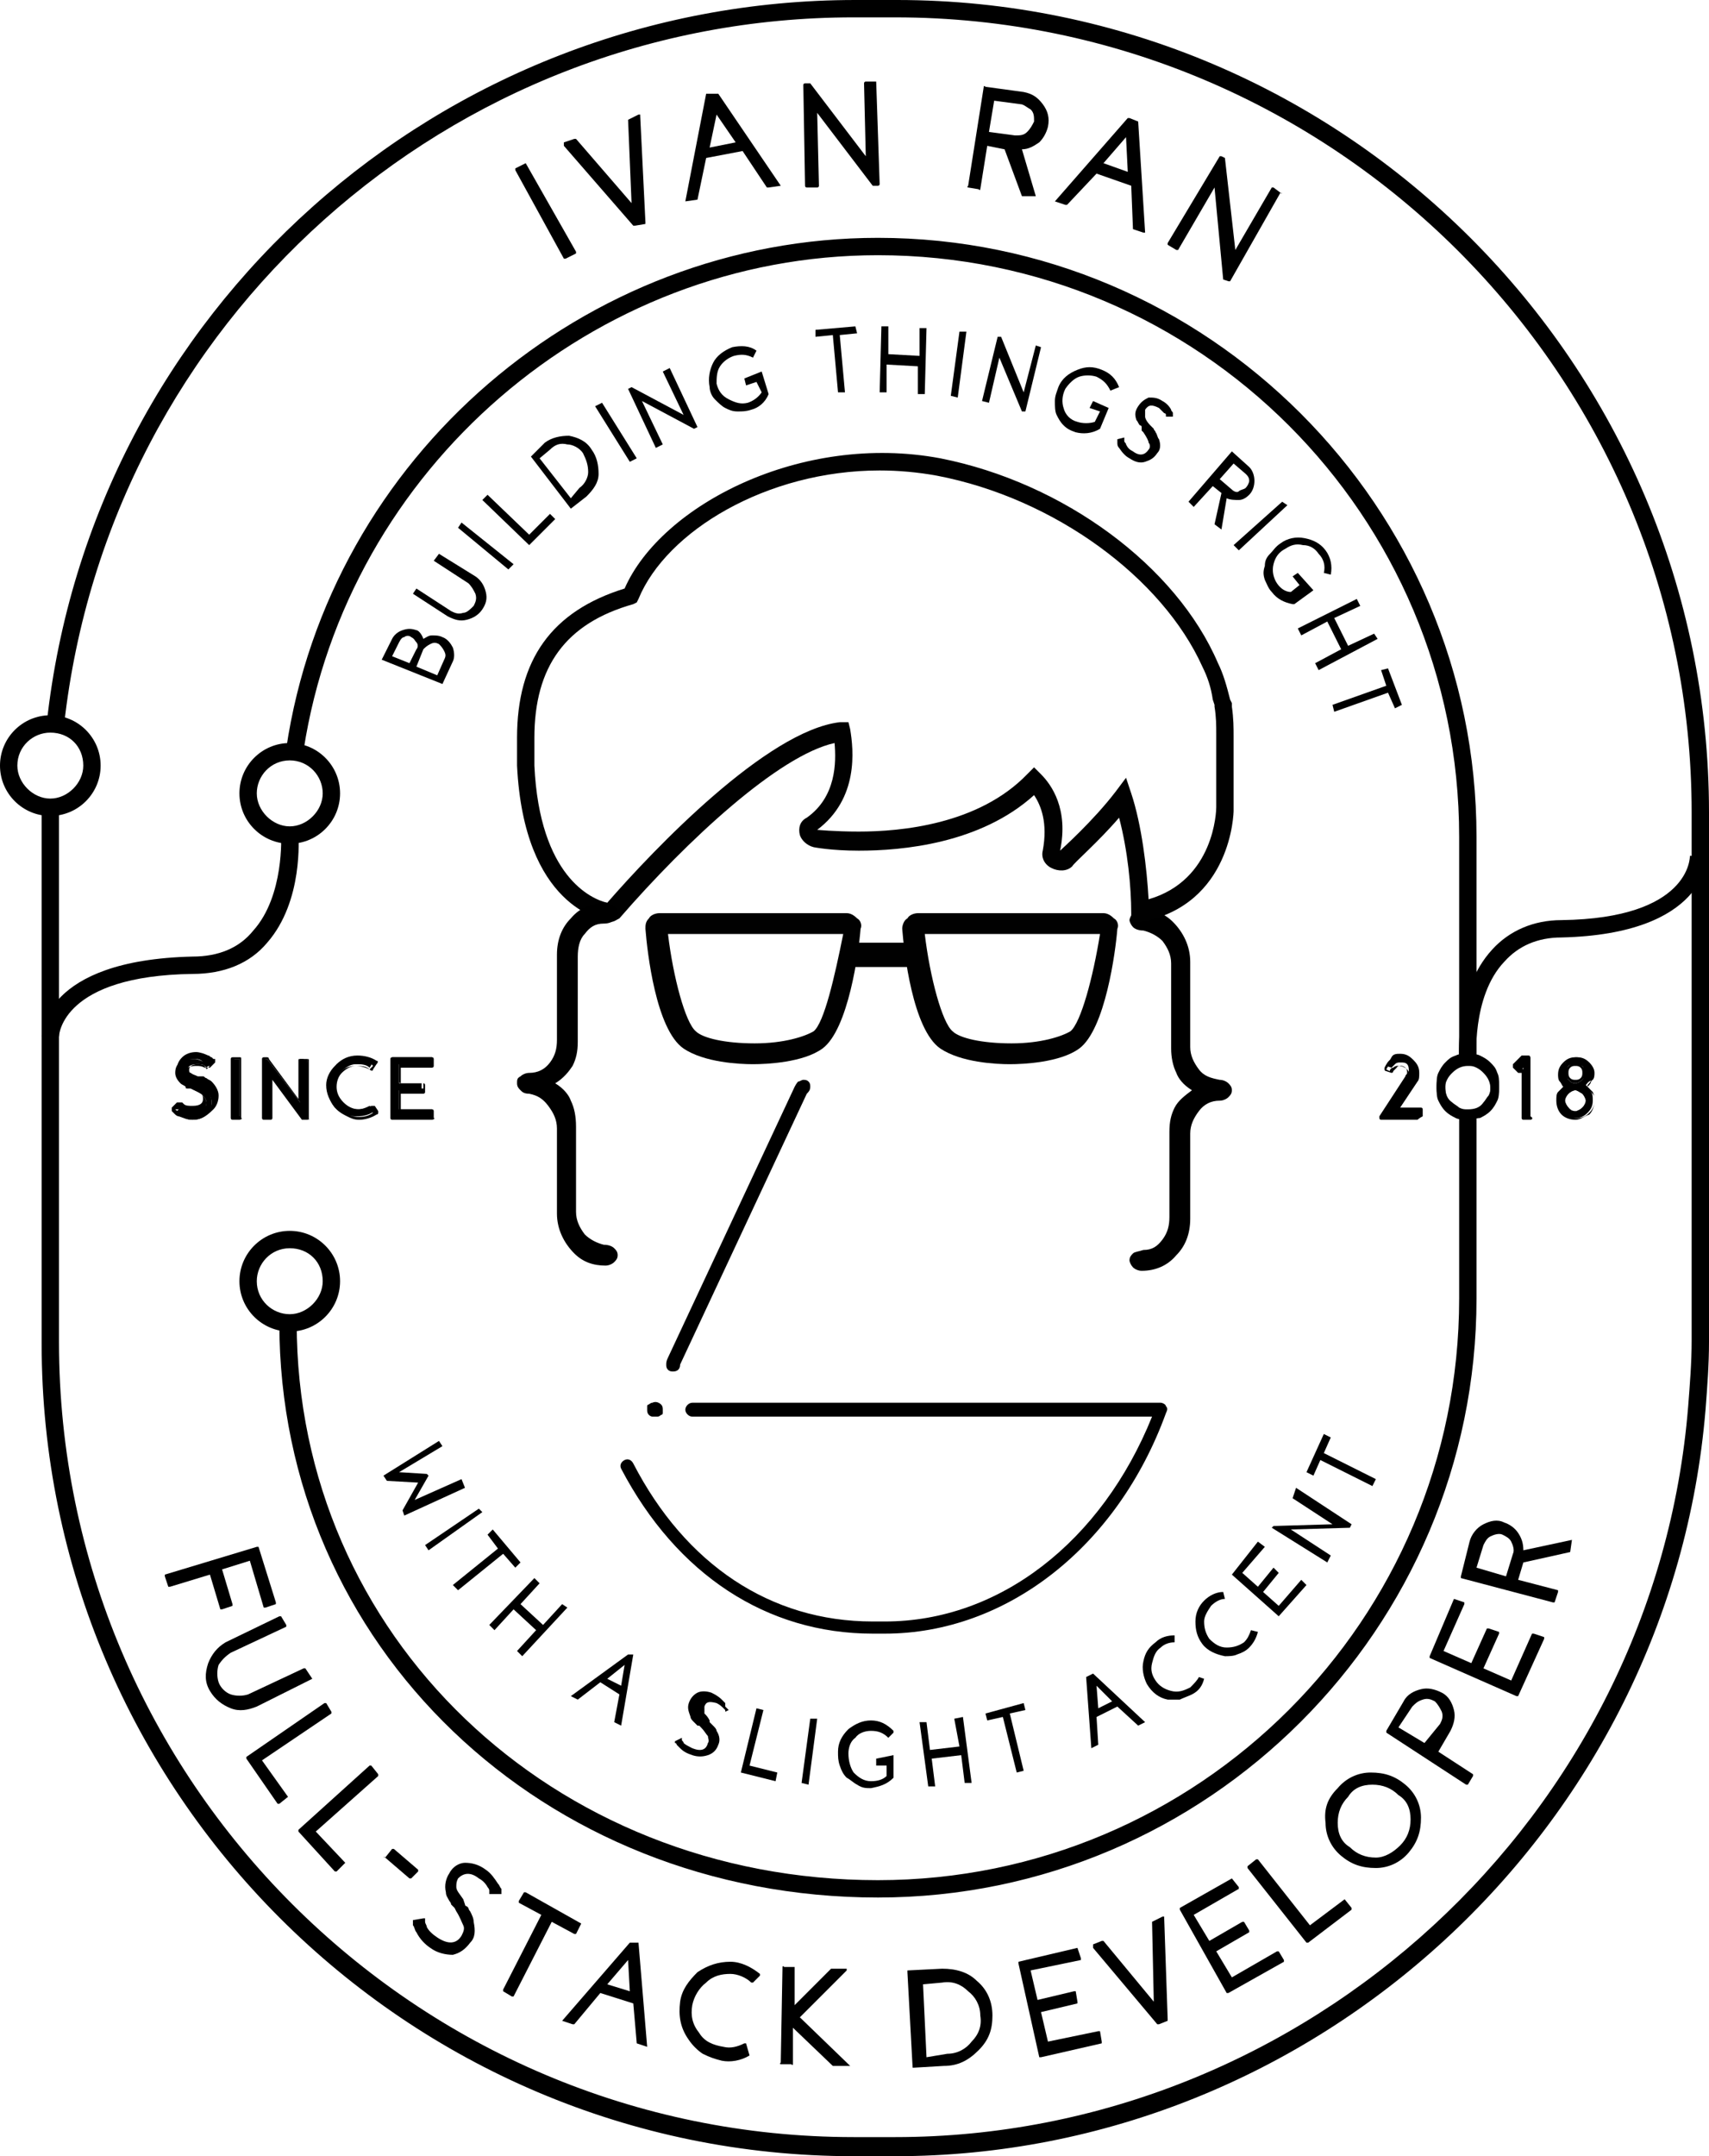 <?xml version="1.0" encoding="utf-8"?>
<!-- Generator: Adobe Illustrator 22.1.0, SVG Export Plug-In . SVG Version: 6.00 Build 0)  -->
<svg version="1.1" id="Layer_1" xmlns="http://www.w3.org/2000/svg" xmlns:xlink="http://www.w3.org/1999/xlink" x="0px" y="0px"
	 viewBox="0 0 98.5 124.2" style="enable-background:new 0 0 98.5 124.2;" xml:space="preserve">
<style type="text/css">
	.st0{fill:none;}
	.st1{fill:#FFFFFF;stroke:#000000;stroke-width:0.423;stroke-miterlimit:10;}
	.st2{fill:#307ABF;}
	.st3{fill:none;stroke:#000000;stroke-miterlimit:10;}
	.st4{fill:none;stroke:#000000;stroke-width:0.724;stroke-miterlimit:10;}
	.st5{stroke:#000000;stroke-width:0.292;stroke-linecap:round;stroke-linejoin:round;stroke-miterlimit:10;}
	.st6{stroke:#000000;stroke-width:0.178;stroke-linecap:round;stroke-linejoin:round;stroke-miterlimit:10;}
	.st7{fill:none;stroke:#000000;stroke-width:1.082;stroke-miterlimit:10;}
	.st8{stroke:#000000;stroke-width:0.228;stroke-linecap:round;stroke-linejoin:round;stroke-miterlimit:10;}
	.st9{fill:#010101;}
	.st10{fill:none;stroke:#010101;stroke-miterlimit:10;}
	.st11{fill:none;stroke:#000000;stroke-width:0.909;stroke-linecap:round;stroke-linejoin:round;stroke-miterlimit:10;}
	.st12{fill:none;stroke:#000000;stroke-width:0.8;stroke-linecap:round;stroke-linejoin:round;stroke-miterlimit:10;}
</style>
<g>
	<g>
		<g>
			<path d="M30.3,9.4C30.3,9.4,30.3,9.4,30.3,9.4l2.9,5.1c0,0,0,0.1,0,0.1l-0.6,0.3c0,0-0.1,0-0.1,0l-2.8-5.1c0,0,0-0.1,0-0.1
				L30.3,9.4z"/>
		</g>
		<g>
			<path d="M36.2,6.9C36.2,6.8,36.2,6.8,36.2,6.9l0.6-0.3c0,0,0,0,0.1,0c0,0,0,0,0,0.1l0.3,6.1c0,0,0,0.1,0,0.1L36.6,13
				c0,0-0.1,0-0.1,0l-4-4.6c0,0,0,0,0-0.1c0,0,0,0,0-0.1L33.1,8c0,0,0.1,0,0.1,0l3.2,3.7L36.2,6.9z"/>
		</g>
		<g>
			<path d="M41.4,5.4C41.4,5.4,41.4,5.4,41.4,5.4l3.6,5.3c0,0,0,0,0,0c0,0,0,0,0,0l-0.7,0.1c0,0,0,0-0.1,0l-1.4-2.1l-2.1,0.4
				l-0.5,2.4c0,0,0,0,0,0l-0.7,0.1c0,0,0,0,0,0c0,0,0,0,0,0l1.2-6.2c0,0,0,0,0,0L41.4,5.4z M42.4,8.2l-1.1-1.6l-0.4,1.9L42.4,8.2z"
				/>
		</g>
		<g>
			<path d="M50.5,4.7C50.6,4.7,50.6,4.7,50.5,4.7l0.2,5.9c0,0,0,0.1-0.1,0.1l-0.3,0c0,0,0,0,0,0l-3.2-4.2l0.1,4.2c0,0,0,0.1-0.1,0.1
				l-0.6,0c0,0-0.1,0-0.1-0.1l-0.1-5.8c0,0,0-0.1,0.1-0.1l0.3,0c0,0,0,0,0,0L49.9,9l-0.1-4.2c0,0,0-0.1,0.1-0.1L50.5,4.7z"/>
		</g>
		<g>
			<path d="M59.7,11.3C59.7,11.3,59.7,11.4,59.7,11.3C59.7,11.4,59.7,11.4,59.7,11.3l-0.8,0c0,0,0,0,0,0l-1-2.7l0,0l-1-0.2l-0.4,2.5
				c0,0,0,0.1-0.1,0l-0.6-0.1c0,0-0.1,0,0-0.1L56.7,5c0,0,0-0.1,0.1,0l2.2,0.3c0.5,0.1,0.8,0.3,1.1,0.7c0.3,0.4,0.4,0.8,0.3,1.3
				c-0.1,0.4-0.3,0.7-0.5,0.9c-0.3,0.2-0.6,0.4-1,0.4L59.7,11.3z M58.5,7.8c0.3,0,0.5,0,0.7-0.2s0.3-0.4,0.4-0.6
				c0-0.3,0-0.5-0.2-0.7C59.2,6.2,59,6,58.8,6l-1.5-0.2L57,7.6L58.5,7.8z"/>
		</g>
		<g>
			<path d="M65.6,7C65.6,7,65.6,7,65.6,7l0.4,6.4c0,0,0,0,0,0c0,0,0,0-0.1,0l-0.6-0.2c0,0,0,0,0,0l-0.1-2.5l-2-0.7l-1.7,1.8
				c0,0,0,0-0.1,0l-0.6-0.2c0,0,0,0,0,0c0,0,0,0,0,0L65,6.8c0,0,0,0,0.1,0L65.6,7z M65,9.9l-0.1-2l-1.3,1.5L65,9.9z"/>
		</g>
		<g>
			<path d="M73.8,11.1C73.9,11.1,73.9,11.2,73.8,11.1l-2.9,5.1c0,0,0,0-0.1,0l-0.3-0.1c0,0,0,0,0,0L70,10.8l-2.1,3.6c0,0,0,0-0.1,0
				l-0.5-0.3c0,0,0,0,0-0.1l3-5c0,0,0,0,0.1,0l0.2,0.1c0,0,0,0,0,0l0.6,5.3l2.1-3.6c0,0,0,0,0.1,0L73.8,11.1z"/>
		</g>
	</g>
	<g>
		<g>
			<path d="M14.4,89.9l-1.6,0.5l0.6,2c0,0,0,0.1,0,0.1l-0.6,0.2c0,0-0.1,0-0.1,0l-0.6-2l-2.3,0.7c0,0-0.1,0-0.1,0l-0.2-0.6
				c0,0,0-0.1,0-0.1l5.3-1.6c0,0,0.1,0,0.1,0l1,3.2c0,0,0,0.1,0,0.1l-0.6,0.2c0,0-0.1,0-0.1,0L14.4,89.9z"/>
		</g>
		<g>
			<path d="M18,96.7C18,96.8,18,96.8,18,96.7l-3.2,1.6c-0.5,0.2-1,0.3-1.5,0.1s-0.9-0.5-1.2-1c-0.3-0.5-0.3-1-0.1-1.6
				c0.2-0.5,0.5-0.9,1-1.2l3.1-1.5c0,0,0.1,0,0.1,0l0.3,0.5c0,0,0,0.1,0,0.1l-3.2,1.5c-0.3,0.2-0.5,0.4-0.7,0.7
				c-0.1,0.3-0.1,0.7,0,1c0.1,0.3,0.4,0.6,0.7,0.7c0.3,0.1,0.7,0.1,1,0l3.2-1.5c0,0,0.1,0,0.1,0L18,96.7z"/>
		</g>
		<g>
			<path d="M16.6,103.5C16.6,103.6,16.6,103.6,16.6,103.5l-0.5,0.4c0,0-0.1,0-0.1,0l-1.8-2.6c0,0,0-0.1,0-0.1l4.5-3.1
				c0,0,0.1,0,0.1,0l0.3,0.5c0,0,0,0.1,0,0.1l-4,2.7L16.6,103.5z"/>
		</g>
		<g>
			<path d="M19.9,107.3C19.9,107.3,19.9,107.4,19.9,107.3l-0.5,0.5c0,0,0,0-0.1,0l-2.1-2.3c0,0,0,0,0-0.1l4.1-3.7c0,0,0,0,0.1,0
				l0.4,0.5c0,0,0,0,0,0.1l-3.6,3.2L19.9,107.3z"/>
		</g>
		<g>
			<path d="M22.2,107C22.1,107,22.1,106.9,22.2,107l0.4-0.5c0,0,0,0,0.1,0l1.4,1.2c0,0,0,0,0,0.1l-0.4,0.4c0,0,0,0-0.1,0L22.2,107z"
				/>
		</g>
		<g>
			<path d="M26.8,109.7c0,0,0,0.1,0.1,0.1l0.1,0.1c0,0.1,0.1,0.2,0.1,0.2c0.1,0.2,0.2,0.4,0.2,0.6c0.1,0.5,0.1,0.9-0.2,1.2
				c-0.3,0.4-0.6,0.6-1,0.7c-0.4,0-0.9-0.1-1.3-0.4c-0.3-0.2-0.6-0.5-0.8-0.9c-0.1-0.1-0.1-0.3-0.2-0.4c0,0,0-0.1,0-0.1
				c0,0,0-0.1,0-0.1c0,0,0-0.1,0-0.1l0.6-0.1c0,0,0.1,0,0.1,0c0,0,0,0,0,0.1c0,0,0,0.1,0,0.1c0,0.1,0.1,0.2,0.1,0.3
				c0.1,0.2,0.3,0.4,0.6,0.6c0.6,0.4,1.1,0.4,1.4-0.1c0.1-0.2,0.2-0.4,0.1-0.6c-0.1-0.2-0.2-0.5-0.4-0.8l0,0l-0.1-0.2l-0.1-0.1
				l-0.1-0.1c0-0.1-0.1-0.2-0.1-0.2c-0.1-0.2-0.2-0.3-0.2-0.5c-0.1-0.4,0-0.8,0.2-1.1c0.2-0.4,0.6-0.6,0.9-0.6
				c0.4,0,0.8,0.1,1.2,0.4c0.3,0.2,0.5,0.5,0.7,0.8c0.1,0.1,0.1,0.2,0.2,0.3c0,0,0,0.1,0,0.1c0,0,0,0.1,0,0.1c0,0,0,0.1,0,0.1
				l-0.3,0l-0.3,0c0,0-0.1,0-0.1,0c0,0,0,0,0-0.1c0,0,0-0.1,0-0.1c0-0.1-0.1-0.2-0.1-0.2c-0.1-0.2-0.3-0.4-0.5-0.5
				c-0.5-0.4-0.9-0.3-1.2,0c-0.1,0.2-0.1,0.3-0.1,0.5c0,0.2,0.2,0.4,0.4,0.7l0,0L26.8,109.7z"/>
		</g>
		<g>
			<path d="M33.5,110.8C33.6,110.8,33.6,110.8,33.5,110.8l-0.3,0.6c0,0,0,0-0.1,0l-1.3-0.7l-2.2,4.3c0,0,0,0-0.1,0l-0.5-0.3
				c0,0,0,0,0-0.1l2.2-4.3l-1.3-0.7c0,0,0,0,0-0.1l0.3-0.5c0,0,0,0,0.1,0L33.5,110.8z"/>
		</g>
		<g>
			<path d="M36.8,111.9C36.8,111.9,36.8,111.9,36.8,111.9l0.5,6c0,0,0,0,0,0s0,0,0,0l-0.6-0.2c0,0,0,0,0,0l-0.2-2.3l-1.9-0.6
				l-1.5,1.8c0,0,0,0-0.1,0l-0.6-0.2c0,0,0,0,0,0c0,0,0,0,0,0l3.9-4.5c0,0,0,0,0.1,0L36.8,111.9z M36.3,114.7l-0.1-1.8l-1.2,1.4
				L36.3,114.7z"/>
		</g>
		<g>
			<path d="M43.2,118.4C43.2,118.4,43.2,118.5,43.2,118.4c-0.5,0.3-1.1,0.4-1.6,0.3c-0.4-0.1-0.7-0.2-1.1-0.4
				c-0.3-0.2-0.6-0.5-0.8-0.8c-0.5-0.7-0.6-1.4-0.5-2.2c0.1-0.7,0.5-1.2,1-1.7c0.6-0.4,1.2-0.6,1.9-0.6c0.6,0,1.2,0.3,1.7,0.7
				c0,0,0,0,0,0.1l-0.4,0.4c0,0,0,0-0.1,0c-0.3-0.3-0.8-0.5-1.2-0.5c-0.5,0-1,0.1-1.4,0.5c-0.4,0.3-0.7,0.8-0.8,1.3
				c-0.1,0.6,0,1.1,0.4,1.6c0.3,0.5,0.8,0.7,1.4,0.8c0.4,0.1,0.8,0,1.2-0.2c0,0,0.1,0,0.1,0L43.2,118.4z"/>
		</g>
		<g>
			<path d="M49,119C49,119,49,119,49,119C49,119,49,119,49,119L48,119c0,0,0,0,0,0l-2.3-2.2l0,2.1c0,0,0,0.1-0.1,0l-0.6,0
				c0,0-0.1,0,0-0.1l0.1-5.5c0,0,0-0.1,0.1,0l0.6,0c0,0,0,0,0,0.1l0,2.1l2.1-2.1c0,0,0,0,0,0l0.9,0c0,0,0,0,0,0c0,0,0,0,0,0.1
				l-2.7,2.7L49,119z"/>
		</g>
		<g>
			<path d="M54.3,113.4c0.8,0,1.5,0.2,2,0.7c0.6,0.5,0.9,1.2,0.9,2c0,0.8-0.2,1.4-0.8,2s-1.2,0.9-2,0.9l-1.7,0.1c0,0-0.1,0-0.1,0
				l-0.3-5.5c0,0,0-0.1,0-0.1L54.3,113.4z M54.6,118.3c0.6,0,1.1-0.3,1.4-0.7c0.4-0.4,0.6-0.9,0.5-1.5c0-0.6-0.3-1.1-0.7-1.4
				c-0.4-0.4-0.9-0.6-1.5-0.5l-1.1,0.1l0.2,4.2L54.6,118.3z"/>
		</g>
		<g>
			<path d="M62.1,112.2C62.2,112.2,62.2,112.2,62.1,112.2l0.2,0.6c0,0,0,0.1,0,0.1l-2.9,0.6l0.4,1.7l2.1-0.5c0,0,0.1,0,0.1,0
				l0.1,0.6c0,0,0,0.1,0,0.1l-2.1,0.5l0.4,1.7l2.9-0.6c0,0,0.1,0,0.1,0l0.1,0.6c0,0,0,0.1,0,0.1l-3.5,0.8c0,0-0.1,0-0.1,0l-1.2-5.4
				c0,0,0-0.1,0-0.1L62.1,112.2z"/>
		</g>
		<g>
			<path d="M66.4,110.7C66.4,110.7,66.5,110.6,66.4,110.7l0.6-0.3c0,0,0,0,0.1,0c0,0,0,0,0,0.1l0.2,5.8c0,0,0,0.1,0,0.1l-0.5,0.2
				c0,0-0.1,0-0.1,0l-3.7-4.4c0,0,0,0,0-0.1c0,0,0,0,0-0.1l0.5-0.2c0,0,0.1,0,0.1,0l2.9,3.5L66.4,110.7z"/>
		</g>
		<g>
			<path d="M71,108.2C71,108.2,71.1,108.2,71,108.2l0.4,0.5c0,0,0,0.1,0,0.1l-2.6,1.5l0.9,1.5l1.9-1.1c0,0,0.1,0,0.1,0l0.3,0.5
				c0,0,0,0.1,0,0.1l-1.9,1.1l0.9,1.5l2.6-1.5c0,0,0.1,0,0.1,0l0.3,0.5c0,0,0,0.1,0,0.1l-3.2,1.8c0,0-0.1,0-0.1,0l-2.7-4.8
				c0,0,0-0.1,0-0.1L71,108.2z"/>
		</g>
		<g>
			<path d="M77.5,109.4C77.5,109.4,77.6,109.4,77.5,109.4l0.4,0.5c0,0,0,0.1,0,0.1l-2.5,1.9c0,0-0.1,0-0.1,0l-3.4-4.3
				c0,0,0-0.1,0-0.1l0.5-0.4c0,0,0.1,0,0.1,0l3,3.8L77.5,109.4z"/>
		</g>
		<g>
			<path d="M77.1,103c0.5-0.6,1.2-0.9,1.9-0.9c0.8,0,1.4,0.2,2,0.7c0.6,0.5,0.9,1.2,0.9,1.9c0,0.8-0.2,1.4-0.7,2
				c-0.5,0.6-1.2,0.9-1.9,0.9c-0.8,0-1.4-0.2-2-0.7c-0.6-0.5-0.9-1.2-0.9-1.9C76.3,104.2,76.5,103.6,77.1,103z M80.7,106.3
				c0.4-0.4,0.6-0.9,0.6-1.5c0-0.6-0.2-1.1-0.7-1.4c-0.4-0.4-0.9-0.6-1.5-0.6c-0.6,0-1.1,0.2-1.4,0.7c-0.4,0.4-0.6,0.9-0.6,1.5
				c0,0.6,0.2,1.1,0.7,1.4c0.4,0.4,0.9,0.6,1.5,0.6C79.8,107,80.3,106.7,80.7,106.3z"/>
		</g>
		<g>
			<path d="M80.9,98c0.2-0.4,0.6-0.6,1-0.7c0.4-0.1,0.8,0,1.2,0.2c0.4,0.2,0.6,0.6,0.7,1c0.1,0.4,0,0.8-0.2,1.2l-0.7,1.2l2,1.3
				c0,0,0,0,0,0.1l-0.3,0.5c0,0,0,0-0.1,0l-4.6-3c0,0,0,0,0-0.1L80.9,98z M83,99.3c0.1-0.2,0.2-0.4,0.1-0.7
				c-0.1-0.2-0.2-0.4-0.4-0.6c-0.2-0.1-0.4-0.2-0.7-0.1s-0.4,0.2-0.6,0.4l-0.8,1.2l1.5,0.9L83,99.3z"/>
		</g>
		<g>
			<path d="M83.8,92.1C83.9,92.1,83.9,92.1,83.8,92.1l0.6,0.2c0,0,0,0,0,0.1l-1.2,2.7l1.6,0.7l0.9-2c0,0,0,0,0.1,0l0.6,0.2
				c0,0,0,0,0,0.1l-0.9,2l1.6,0.7l1.2-2.7c0,0,0,0,0.1,0l0.6,0.2c0,0,0,0,0,0.1l-1.5,3.3c0,0,0,0-0.1,0l-5-2.2c0,0,0,0,0-0.1
				L83.8,92.1z"/>
		</g>
		<g>
			<path d="M90.6,88.7C90.6,88.7,90.6,88.7,90.6,88.7C90.6,88.7,90.6,88.7,90.6,88.7l-0.1,0.7c0,0,0,0,0,0l-2.7,0.6l0,0L87.5,91
				l2.3,0.6c0,0,0,0,0,0.1l-0.2,0.6c0,0,0,0-0.1,0l-5.3-1.4c0,0,0,0,0-0.1l0.5-2c0.1-0.4,0.4-0.8,0.8-1c0.4-0.2,0.8-0.3,1.2-0.1
				c0.3,0.1,0.6,0.3,0.8,0.6c0.2,0.3,0.3,0.6,0.3,1L90.6,88.7z M87.2,89.5c0.1-0.2,0-0.5-0.1-0.7c-0.1-0.2-0.3-0.3-0.5-0.4
				c-0.2-0.1-0.5,0-0.7,0.1c-0.2,0.1-0.3,0.3-0.4,0.5l-0.4,1.3l1.7,0.5L87.2,89.5z"/>
		</g>
	</g>
	<g>
		<g>
			<path d="M24.4,36.8c0.2-0.1,0.3-0.2,0.5-0.2c0.2,0,0.4,0,0.6,0.1c0.3,0.1,0.5,0.4,0.6,0.6c0.1,0.3,0.1,0.6,0,0.8l-0.6,1.3
				c0,0,0,0,0,0L22,38c0,0,0,0,0,0l0.6-1.2c0.1-0.2,0.3-0.4,0.6-0.5c0.3-0.1,0.5-0.1,0.8,0C24.1,36.3,24.3,36.5,24.4,36.8z
				 M23.6,38.2l0.4-0.8c0.1-0.1,0.1-0.3,0-0.4c-0.1-0.1-0.1-0.2-0.3-0.3c-0.1-0.1-0.3-0.1-0.4,0c-0.1,0-0.2,0.1-0.3,0.3l-0.4,0.8
				L23.6,38.2z M25.6,38c0.1-0.2,0.1-0.3,0-0.5c-0.1-0.2-0.2-0.3-0.3-0.4c-0.2-0.1-0.3-0.1-0.5,0c-0.2,0.1-0.3,0.2-0.4,0.3L24,38.4
				l1.2,0.5L25.6,38z"/>
		</g>
		<g>
			<path d="M25.3,31.9C25.3,31.9,25.3,31.9,25.3,31.9l2.1,1.3c0.3,0.2,0.5,0.5,0.6,0.9s0,0.7-0.2,1c-0.2,0.3-0.5,0.5-0.9,0.6
				c-0.4,0.1-0.7,0-1.1-0.2l-2-1.3c0,0,0,0,0,0l0.2-0.3c0,0,0,0,0,0l2,1.3c0.2,0.1,0.4,0.2,0.7,0.1c0.2,0,0.4-0.2,0.6-0.4
				c0.1-0.2,0.2-0.4,0.1-0.7c-0.1-0.2-0.2-0.4-0.4-0.6l-2-1.3c0,0,0,0,0,0L25.3,31.9z"/>
		</g>
		<g>
			<path d="M26.6,30.1C26.7,30.1,26.7,30.1,26.6,30.1l3,2.4c0,0,0,0,0,0l-0.3,0.3c0,0,0,0,0,0l-2.9-2.4c0,0,0,0,0,0L26.6,30.1z"/>
		</g>
		<g>
			<path d="M31.7,29.6C31.7,29.6,31.7,29.6,31.7,29.6l0.3,0.3c0,0,0,0,0,0l-1.5,1.5c0,0,0,0,0,0l-2.7-2.6c0,0,0,0,0,0l0.3-0.3
				c0,0,0,0,0,0l2.4,2.3L31.7,29.6z"/>
		</g>
		<g>
			<path d="M31.4,25.5c0.4-0.3,0.9-0.4,1.4-0.4c0.5,0.1,1,0.3,1.3,0.8c0.3,0.4,0.4,0.9,0.4,1.4s-0.3,0.9-0.7,1.3l-0.9,0.7
				c0,0,0,0,0,0l-2.3-3c0,0,0,0,0,0L31.4,25.5z M33.4,28.1c0.3-0.2,0.5-0.6,0.5-0.9c0-0.4-0.1-0.7-0.3-1.1c-0.2-0.3-0.6-0.5-0.9-0.5
				c-0.4-0.1-0.7,0-1,0.3l-0.6,0.5l1.8,2.3L33.4,28.1z"/>
		</g>
		<g>
			<path d="M34.7,23.2C34.7,23.2,34.7,23.2,34.7,23.2l2,3.2c0,0,0,0,0,0l-0.4,0.2c0,0,0,0,0,0l-2-3.2c0,0,0,0,0,0L34.7,23.2z"/>
		</g>
		<g>
			<path d="M38.6,21.2C38.7,21.2,38.7,21.2,38.6,21.2l1.6,3.4c0,0,0,0,0,0l-0.2,0.1c0,0,0,0,0,0l-3-1.6l1.2,2.5c0,0,0,0,0,0
				l-0.4,0.2c0,0,0,0,0,0l-1.6-3.4c0,0,0,0,0,0l0.2-0.1c0,0,0,0,0,0l3,1.6l-1.2-2.5c0,0,0,0,0,0L38.6,21.2z"/>
		</g>
		<g>
			<path d="M43.9,21.4C43.9,21.4,43.9,21.4,43.9,21.4l0.4,1.3c0,0,0,0,0,0l0,0c-0.2,0.5-0.6,0.8-1,0.9c-0.3,0.1-0.5,0.1-0.8,0.1
				c-0.3,0-0.5-0.1-0.7-0.2c-0.2-0.1-0.4-0.3-0.6-0.5c-0.2-0.2-0.3-0.5-0.3-0.7c-0.1-0.5,0-1,0.2-1.4s0.6-0.7,1.1-0.9
				c0.5-0.1,1-0.1,1.4,0.2c0,0,0,0,0,0l-0.2,0.4c0,0,0,0,0,0c-0.4-0.2-0.7-0.2-1.1-0.1c-0.3,0.1-0.6,0.3-0.8,0.6
				c-0.2,0.3-0.2,0.7-0.2,1c0.1,0.4,0.3,0.7,0.7,0.9c0.4,0.2,0.7,0.3,1.1,0.2c0.3-0.1,0.6-0.3,0.8-0.6L43.6,22L43,22.2c0,0,0,0,0,0
				l-0.1-0.4c0,0,0,0,0,0L43.9,21.4z"/>
		</g>
		<g>
			<path d="M49.3,18.8C49.3,18.8,49.3,18.8,49.3,18.8l0.1,0.4c0,0,0,0,0,0l-1,0.1l0.3,3.3c0,0,0,0,0,0l-0.4,0c0,0,0,0,0,0l-0.3-3.3
				l-1,0.1c0,0,0,0,0,0l0-0.4c0,0,0,0,0,0L49.3,18.8z"/>
		</g>
		<g>
			<path d="M53.4,18.9C53.4,18.9,53.4,18.9,53.4,18.9l-0.1,3.8c0,0,0,0,0,0l-0.4,0c0,0,0,0,0,0l0-1.6L51.1,21l0,1.6c0,0,0,0,0,0
				l-0.4,0c0,0,0,0,0,0l0.1-3.8c0,0,0,0,0,0l0.4,0c0,0,0,0,0,0l0,1.6l1.8,0.1l0-1.6c0,0,0,0,0,0L53.4,18.9z"/>
		</g>
		<g>
			<path d="M55.7,19.1C55.7,19.1,55.7,19.1,55.7,19.1l-0.5,3.8c0,0,0,0,0,0l-0.4-0.1c0,0,0,0,0,0l0.5-3.7c0,0,0,0,0,0L55.7,19.1z"/>
		</g>
		<g>
			<path d="M60,20C60.1,20.1,60.1,20.1,60,20l-0.9,3.7c0,0,0,0,0,0l-0.2,0c0,0,0,0,0,0l-1.3-3.1L57,23.2c0,0,0,0,0,0l-0.4-0.1
				c0,0,0,0,0,0l0.9-3.7c0,0,0,0,0,0l0.2,0c0,0,0,0,0,0l1.3,3.2l0.7-2.7c0,0,0,0,0,0L60,20z"/>
		</g>
		<g>
			<path d="M63.9,23.5C63.9,23.5,64,23.6,63.9,23.5l-0.5,1.2c0,0,0,0,0,0l0,0C62.9,25,62.4,25,62,24.9c-0.3-0.1-0.5-0.2-0.7-0.4
				c-0.2-0.2-0.3-0.4-0.4-0.6c-0.1-0.2-0.1-0.5-0.1-0.8c0-0.3,0.1-0.5,0.2-0.8c0.2-0.5,0.6-0.8,1.1-1c0.5-0.2,0.9-0.2,1.4,0
				c0.5,0.2,0.8,0.5,1,1c0,0,0,0,0,0L64,22.5c0,0,0,0,0,0c-0.2-0.4-0.4-0.6-0.8-0.8c-0.3-0.1-0.7-0.1-1,0c-0.3,0.1-0.6,0.4-0.8,0.7
				c-0.2,0.4-0.2,0.8-0.1,1.1c0.1,0.4,0.4,0.7,0.8,0.8c0.3,0.1,0.7,0.1,1,0l0.3-0.6l-0.6-0.2c0,0,0,0,0,0l0.2-0.4c0,0,0,0,0,0
				L63.9,23.5z"/>
		</g>
		<g>
			<path d="M66.4,24.6C66.4,24.7,66.4,24.7,66.4,24.6l0.1,0.1c0,0.1,0.1,0.1,0.1,0.2c0.1,0.1,0.1,0.3,0.2,0.4
				c0.1,0.3,0.1,0.6-0.1,0.8c-0.2,0.3-0.4,0.4-0.7,0.5c-0.3,0.1-0.6,0-0.9-0.2c-0.2-0.1-0.4-0.3-0.6-0.6c-0.1-0.1-0.1-0.2-0.1-0.3
				c0,0,0-0.1,0-0.1c0,0,0,0,0-0.1c0,0,0,0,0,0l0.4-0.1c0,0,0,0,0,0c0,0,0,0,0,0.1c0,0,0,0,0,0.1c0,0.1,0.1,0.1,0.1,0.2
				c0.1,0.2,0.2,0.3,0.4,0.4c0.4,0.3,0.7,0.2,0.9-0.1c0.1-0.1,0.1-0.3,0-0.4c0-0.1-0.1-0.3-0.3-0.6l0,0l-0.1-0.1l0-0.1l0-0.1
				c0-0.1-0.1-0.1-0.1-0.1c-0.1-0.1-0.1-0.2-0.2-0.3c-0.1-0.3-0.1-0.5,0.1-0.8c0.2-0.3,0.4-0.4,0.6-0.5c0.3,0,0.5,0,0.8,0.2
				c0.2,0.1,0.4,0.3,0.5,0.5c0,0.1,0.1,0.1,0.1,0.2c0,0,0,0.1,0,0.1c0,0,0,0,0,0.1c0,0,0,0,0,0l-0.2,0l-0.2,0c0,0,0,0,0,0
				c0,0,0,0,0,0c0,0,0,0,0-0.1c0-0.1-0.1-0.1-0.1-0.1c-0.1-0.1-0.2-0.2-0.3-0.3c-0.4-0.2-0.6-0.2-0.8,0.1C66,23.8,66,23.9,66,24
				c0,0.1,0.1,0.3,0.3,0.5l0,0L66.4,24.6z"/>
		</g>
		<g>
			<path d="M70.4,30.5C70.4,30.5,70.4,30.5,70.4,30.5C70.4,30.5,70.3,30.5,70.4,30.5L70,30.2c0,0,0,0,0,0l0.4-1.8l0,0l-0.5-0.4
				l-1.1,1.2c0,0,0,0,0,0l-0.3-0.3c0,0,0,0,0,0L71,26c0,0,0,0,0,0l1,0.9c0.2,0.2,0.3,0.5,0.3,0.8c0,0.3-0.1,0.6-0.3,0.8
				c-0.2,0.2-0.4,0.3-0.6,0.3c-0.2,0-0.5,0-0.7-0.1L70.4,30.5z M71,28.2c0.1,0.1,0.3,0.2,0.4,0.1s0.3-0.1,0.4-0.2
				c0.1-0.1,0.2-0.3,0.2-0.4c0-0.2-0.1-0.3-0.2-0.4l-0.7-0.6l-0.8,0.9L71,28.2z"/>
		</g>
		<g>
			<path d="M74.2,29.1C74.3,29.1,74.3,29.1,74.2,29.1l-2.8,2.6c0,0,0,0,0,0l-0.3-0.3c0,0,0,0,0,0l2.8-2.5c0,0,0,0,0,0L74.2,29.1z"/>
		</g>
		<g>
			<path d="M75.7,34C75.7,34,75.7,34,75.7,34l-1.1,0.8c0,0,0,0,0,0l-0.1,0c-0.5-0.1-0.9-0.3-1.2-0.7c-0.2-0.2-0.3-0.5-0.4-0.7
				c-0.1-0.3-0.1-0.5,0-0.8c0-0.3,0.1-0.5,0.3-0.7c0.2-0.2,0.3-0.4,0.6-0.6c0.4-0.3,0.9-0.4,1.4-0.3c0.5,0.1,0.9,0.3,1.2,0.7
				c0.3,0.4,0.4,0.9,0.3,1.4c0,0,0,0,0,0l-0.4-0.1c0,0,0,0,0,0c0.1-0.4,0-0.8-0.3-1.1c-0.2-0.3-0.5-0.5-0.9-0.5
				c-0.4-0.1-0.7,0-1,0.2c-0.4,0.2-0.6,0.5-0.7,0.9c-0.1,0.4,0,0.8,0.2,1.1c0.2,0.3,0.5,0.5,0.8,0.5l0.5-0.4l-0.4-0.5c0,0,0,0,0,0
				l0.3-0.2c0,0,0,0,0,0L75.7,34z"/>
		</g>
		<g>
			<path d="M79.4,36.8C79.4,36.8,79.4,36.8,79.4,36.8L76,38.6c0,0,0,0,0,0l-0.2-0.4c0,0,0,0,0,0l1.5-0.8l-0.8-1.6L75,36.6
				c0,0,0,0,0,0l-0.2-0.4c0,0,0,0,0,0l3.4-1.7c0,0,0,0,0,0l0.2,0.4c0,0,0,0,0,0l-1.5,0.7l0.8,1.6l1.5-0.7c0,0,0,0,0,0L79.4,36.8z"/>
		</g>
		<g>
			<path d="M80.8,40.6C80.8,40.6,80.8,40.7,80.8,40.6l-0.4,0.2c0,0,0,0,0,0L80,39.9L76.9,41c0,0,0,0,0,0l-0.1-0.4c0,0,0,0,0,0
				l3.1-1.1l-0.3-0.9c0,0,0,0,0,0l0.4-0.1c0,0,0,0,0,0L80.8,40.6z"/>
		</g>
	</g>
	<g>
		<g>
			<path class="st0" d="M51,102.7h-0.7c-15,0-27.1-12.1-27.1-27.1V49.7c0-15,12.1-27.1,27.1-27.1H51c15,0,27.1,12.1,27.1,27.1v25.8
				C78.1,90.5,66,102.7,51,102.7z"/>
		</g>
	</g>
	<g>
		<g>
			<path d="M26.8,85.7C26.9,85.7,26.8,85.7,26.8,85.7l-3.5,1.6c0,0,0,0,0,0L23.2,87c0,0,0,0,0,0l0.9-1.6l-1.8-0.1c0,0,0,0,0,0
				l-0.2-0.3c0,0,0,0,0,0l3.2-2c0,0,0,0,0,0l0.2,0.3c0,0,0,0,0,0L23,84.8l1.6,0.1c0,0,0,0,0,0l0.1,0.1c0,0,0,0,0,0l-0.8,1.4l2.7-1.2
				c0,0,0,0,0,0L26.8,85.7z"/>
		</g>
		<g>
			<path d="M27.8,87.1C27.8,87.1,27.8,87.1,27.8,87.1l-3.1,2.2c0,0,0,0,0,0l-0.2-0.3c0,0,0,0,0,0l3.1-2.1c0,0,0,0,0,0L27.8,87.1z"/>
		</g>
		<g>
			<path d="M30,90C30,90,30,90,30,90l-0.3,0.3c0,0,0,0,0,0L29,89.5l-2.6,2.1c0,0,0,0,0,0l-0.3-0.3c0,0,0,0,0,0l2.6-2.1l-0.6-0.8
				c0,0,0,0,0,0l0.3-0.3c0,0,0,0,0,0L30,90z"/>
		</g>
		<g>
			<path d="M32.7,92.6C32.7,92.6,32.7,92.6,32.7,92.6l-2.6,2.8c0,0,0,0,0,0l-0.3-0.3c0,0,0,0,0,0l1.1-1.2l-1.3-1.2l-1.1,1.2
				c0,0,0,0,0,0l-0.3-0.3c0,0,0,0,0,0l2.6-2.7c0,0,0,0,0,0l0.3,0.3c0,0,0,0,0,0l-1.1,1.2l1.3,1.2l1.1-1.2c0,0,0,0,0,0L32.7,92.6z"/>
		</g>
		<g>
			<path d="M36.5,95.3C36.5,95.3,36.5,95.3,36.5,95.3l-0.7,4.1c0,0,0,0,0,0c0,0,0,0,0,0l-0.4-0.2c0,0,0,0,0,0l0.3-1.6l-1.1-0.7
				l-1.3,1c0,0,0,0,0,0l-0.4-0.2c0,0,0,0,0,0c0,0,0,0,0,0l3.3-2.4c0,0,0,0,0,0L36.5,95.3z M35.8,97.1l0.2-1.2l-1,0.8L35.8,97.1z"/>
		</g>
		<g>
			<path d="M40.9,99.2C40.9,99.2,41,99.2,40.9,99.2l0.1,0.1c0,0,0.1,0.1,0.1,0.1c0.1,0.1,0.2,0.2,0.2,0.3c0.2,0.3,0.2,0.6,0.1,0.8
				c-0.1,0.3-0.3,0.5-0.6,0.6c-0.3,0.1-0.6,0.1-0.9,0c-0.3-0.1-0.5-0.2-0.7-0.4c-0.1-0.1-0.1-0.1-0.2-0.2c0,0,0-0.1-0.1-0.1
				c0,0,0,0,0-0.1c0,0,0,0,0,0l0.4-0.2c0,0,0,0,0,0c0,0,0,0,0,0c0,0,0,0,0,0.1c0,0.1,0.1,0.1,0.1,0.2c0.1,0.1,0.3,0.2,0.5,0.3
				c0.5,0.2,0.8,0.1,0.9-0.3c0.1-0.1,0-0.3,0-0.4c-0.1-0.1-0.2-0.3-0.4-0.5l0,0l-0.1-0.1l-0.1,0l-0.1-0.1c0,0-0.1-0.1-0.1-0.1
				c-0.1-0.1-0.2-0.2-0.2-0.3c-0.1-0.3-0.2-0.5-0.1-0.8c0.1-0.3,0.3-0.5,0.5-0.6c0.2-0.1,0.5-0.1,0.8,0c0.2,0.1,0.4,0.2,0.6,0.4
				c0.1,0.1,0.1,0.1,0.2,0.2c0,0,0,0.1,0,0.1c0,0,0,0,0,0.1c0,0,0,0,0,0L42,98.5l-0.2,0.1c0,0,0,0,0,0c0,0,0,0,0,0c0,0,0,0,0-0.1
				c0,0-0.1-0.1-0.1-0.1c-0.1-0.1-0.2-0.2-0.4-0.3c-0.4-0.1-0.6-0.1-0.7,0.2c0,0.1,0,0.2,0,0.4c0.1,0.1,0.2,0.2,0.3,0.4L40.9,99.2
				L40.9,99.2z"/>
		</g>
		<g>
			<path d="M44.8,102.1C44.9,102.1,44.9,102.1,44.8,102.1l-0.1,0.5c0,0,0,0,0,0l-2-0.5c0,0,0,0,0,0l0.9-3.7c0,0,0,0,0,0l0.4,0.1
				c0,0,0,0,0,0l-0.8,3.2L44.8,102.1z"/>
		</g>
		<g>
			<path d="M47.1,99C47.2,99,47.2,99,47.1,99l-0.5,3.8c0,0,0,0,0,0l-0.4-0.1c0,0,0,0,0,0l0.5-3.7c0,0,0,0,0,0L47.1,99z"/>
		</g>
		<g>
			<path d="M51.5,101.1C51.5,101.1,51.5,101.2,51.5,101.1l0,1.3c0,0,0,0,0,0l0,0c-0.4,0.4-0.8,0.5-1.3,0.6c-0.3,0-0.5,0-0.8-0.2
				c-0.2-0.1-0.4-0.3-0.6-0.4c-0.2-0.2-0.3-0.4-0.4-0.7c-0.1-0.3-0.1-0.5-0.1-0.8c0-0.5,0.2-0.9,0.6-1.3c0.4-0.3,0.8-0.5,1.3-0.5
				c0.5,0,0.9,0.2,1.3,0.6c0,0,0,0,0,0.1l-0.3,0.3c0,0,0,0,0,0c-0.3-0.3-0.6-0.4-1-0.4c-0.3,0-0.7,0.1-0.9,0.4
				c-0.3,0.2-0.4,0.6-0.4,0.9c0,0.4,0.1,0.8,0.3,1.1c0.3,0.3,0.6,0.5,1,0.5c0.4,0,0.7-0.1,0.9-0.3l0-0.6l-0.6,0c0,0,0,0,0,0l0-0.4
				c0,0,0,0,0,0L51.5,101.1z"/>
		</g>
		<g>
			<path d="M55.5,98.9C55.5,98.9,55.5,98.9,55.5,98.9l0.5,3.8c0,0,0,0,0,0l-0.4,0c0,0,0,0,0,0l-0.2-1.6l-1.7,0.2l0.2,1.6
				c0,0,0,0,0,0l-0.4,0c0,0,0,0,0,0l-0.5-3.7c0,0,0,0,0,0l0.4,0c0,0,0,0,0,0l0.2,1.6l1.7-0.2L55,99c0,0,0,0,0,0L55.5,98.9z"/>
		</g>
		<g>
			<path d="M59,98.1C59,98.1,59,98.1,59,98.1l0.1,0.4c0,0,0,0,0,0l-0.9,0.2L59,102c0,0,0,0,0,0l-0.4,0.1c0,0,0,0,0,0l-0.8-3.2
				l-0.9,0.2c0,0,0,0,0,0l-0.1-0.4c0,0,0,0,0,0L59,98.1z"/>
		</g>
		<g>
			<path d="M63,96.4C63,96.4,63,96.4,63,96.4l3,2.8c0,0,0,0,0,0s0,0,0,0l-0.4,0.2c0,0,0,0,0,0l-1.2-1.1l-1.2,0.6l0.1,1.6
				c0,0,0,0,0,0l-0.4,0.2c0,0,0,0,0,0c0,0,0,0,0,0l-0.3-4.1c0,0,0,0,0,0L63,96.4z M64.1,98l-0.9-0.9l0.1,1.3L64.1,98z"/>
		</g>
		<g>
			<path d="M69.4,96.7C69.4,96.7,69.4,96.7,69.4,96.7c-0.1,0.4-0.3,0.7-0.7,0.9c-0.2,0.1-0.5,0.2-0.7,0.3c-0.2,0-0.5,0-0.7,0
				c-0.5-0.1-0.9-0.4-1.2-0.9c-0.2-0.4-0.3-0.9-0.2-1.3c0.1-0.5,0.3-0.8,0.7-1.1c0.3-0.3,0.7-0.4,1.1-0.4c0,0,0,0,0,0l0,0.4
				c0,0,0,0,0,0c-0.3,0-0.6,0.1-0.8,0.3c-0.3,0.2-0.4,0.5-0.5,0.9c-0.1,0.4,0,0.7,0.2,1c0.2,0.3,0.5,0.5,0.9,0.6
				c0.4,0.1,0.7,0,1.1-0.2c0.2-0.2,0.4-0.4,0.5-0.6c0,0,0,0,0,0L69.4,96.7z"/>
		</g>
		<g>
			<path d="M72.5,94C72.5,94,72.5,94.1,72.5,94c-0.1,0.4-0.3,0.7-0.5,0.9c-0.2,0.2-0.4,0.3-0.7,0.4c-0.2,0.1-0.5,0.1-0.7,0.1
				c-0.5-0.1-1-0.3-1.3-0.7c-0.3-0.4-0.4-0.8-0.4-1.3c0-0.5,0.2-0.9,0.5-1.2c0.3-0.3,0.7-0.5,1.1-0.5c0,0,0,0,0,0l0.1,0.4
				c0,0,0,0,0,0c-0.3,0-0.6,0.2-0.8,0.4c-0.2,0.3-0.4,0.6-0.4,0.9c0,0.4,0.1,0.7,0.3,1c0.3,0.3,0.6,0.5,1,0.5c0.4,0,0.7-0.1,1-0.3
				c0.2-0.2,0.3-0.4,0.4-0.7c0,0,0,0,0,0L72.5,94z"/>
		</g>
		<g>
			<path d="M72.5,88.8C72.6,88.8,72.6,88.8,72.5,88.8l0.4,0.3c0,0,0,0,0,0l-1.3,1.5l0.9,0.8l0.9-1.1c0,0,0,0,0,0l0.3,0.3
				c0,0,0,0,0,0l-0.9,1.1l0.9,0.8l1.3-1.5c0,0,0,0,0,0l0.3,0.3c0,0,0,0,0,0l-1.6,1.8c0,0,0,0,0,0L71,90.7c0,0,0,0,0,0L72.5,88.8z"/>
		</g>
		<g>
			<path d="M74.7,85.7C74.7,85.7,74.7,85.7,74.7,85.7l3.2,2.1c0,0,0,0,0,0L77.8,88c0,0,0,0,0,0l-3.4,0.1l2.3,1.5c0,0,0,0,0,0
				L76.5,90c0,0,0,0,0,0L73.3,88c0,0,0,0,0,0l0.1-0.1c0,0,0,0,0,0l3.4-0.1l-2.3-1.5c0,0,0,0,0,0L74.7,85.7z"/>
		</g>
		<g>
			<path d="M76.3,82.6C76.4,82.5,76.4,82.5,76.3,82.6l0.4,0.2c0,0,0,0,0,0l-0.4,0.9l3,1.5c0,0,0,0,0,0l-0.2,0.4c0,0,0,0,0,0l-3-1.5
				l-0.4,0.9c0,0,0,0,0,0l-0.4-0.2c0,0,0,0,0,0L76.3,82.6z"/>
		</g>
	</g>
	<g>
		<g>
			<path d="M68.7,62.8c-0.5-0.3-0.8-0.7-0.9-1c-0.2-0.4-0.3-0.9-0.3-1.4v-4.9c0-0.5-0.2-0.9-0.5-1.3c-0.3-0.3-0.7-0.5-1.1-0.6
				c-0.3,0-0.5-0.1-0.6-0.2c-0.1-0.1-0.2-0.3-0.2-0.4s0.1-0.3,0.2-0.4s0.3-0.2,0.5-0.2c0.7,0,1.3,0.2,1.8,0.7c0.6,0.6,1,1.4,1,2.3
				v4.9c0,0.5,0.2,0.9,0.5,1.3s0.7,0.5,1.2,0.6c0.2,0,0.4,0.1,0.5,0.2c0.1,0.1,0.2,0.2,0.2,0.4c0,0.2-0.1,0.3-0.2,0.4
				c-0.1,0.1-0.3,0.2-0.5,0.2c-0.5,0-0.9,0.2-1.2,0.6s-0.5,0.8-0.5,1.3v4.9c0,0.9-0.3,1.6-0.8,2.1c-0.5,0.6-1.2,0.9-2,0.9
				c-0.2,0-0.4-0.1-0.5-0.2s-0.2-0.3-0.2-0.4c0-0.2,0.1-0.3,0.2-0.4c0.1-0.1,0.3-0.1,0.6-0.2c0.5,0,0.8-0.2,1.1-0.6s0.4-0.8,0.4-1.3
				v-4.9c0-0.6,0.1-1,0.3-1.4S68.3,63.1,68.7,62.8z"/>
		</g>
	</g>
	<g>
		<g>
			<path d="M46.5,63l-7.3,15.6C39.2,78.9,39,79,38.8,79c-0.1,0-0.2,0-0.3-0.1c-0.1-0.1-0.1-0.2-0.1-0.3c0-0.1,0-0.2,0.1-0.4
				l7.3-15.6c0.1-0.2,0.2-0.3,0.2-0.3c0.1,0,0.2-0.1,0.3-0.1c0.1,0,0.2,0,0.3,0.1c0.1,0.1,0.1,0.2,0.1,0.3
				C46.7,62.8,46.6,62.9,46.5,63z"/>
		</g>
	</g>
	<g>
		<g>
			<path d="M51.6,124.2h-2.4c-25.8,0-46.8-21-46.8-46.8V46.8h1v30.5c0,25.3,20.6,45.8,45.8,45.8h2.4c23.7,0,43.8-18.5,45.7-42.1
				c0.1-1.3,0.2-2.5,0.2-3.8V46.8C97.5,21.6,76.9,1,51.6,1h-2.4C25.9,1,6.3,18.5,3.7,41.7l-1-0.1C5.3,17.9,25.4,0,49.3,0h2.4
				c25.8,0,46.8,21,46.8,46.8v30.5c0,1.3-0.1,2.6-0.2,3.9C96.3,105.3,75.8,124.2,51.6,124.2z"/>
		</g>
	</g>
	<g>
		<g>
			<g>
				<g>
					<path d="M37.8,81.6c-0.1,0-0.1,0-0.2,0c0,0-0.1,0-0.2-0.1c-0.1-0.1-0.1-0.2-0.1-0.3c0-0.1,0-0.1,0-0.2c0-0.1,0.1-0.1,0.1-0.1
						c0,0,0.1-0.1,0.2-0.1c0.2-0.1,0.4,0,0.5,0.1c0.1,0.1,0.1,0.2,0.1,0.3c0,0.1,0,0.1,0,0.2c0,0,0,0.1-0.1,0.1c0,0-0.1,0.1-0.2,0.1
						C38,81.6,37.9,81.6,37.8,81.6z"/>
				</g>
			</g>
			<g>
				<g>
					<path d="M51,94.1h-0.7c-6.1,0-11.3-3.4-14.5-9.5c-0.1-0.2,0-0.4,0.2-0.5c0.2-0.1,0.4,0,0.5,0.2c3,5.8,7.9,9.1,13.8,9.1H51
						c6.6,0,12.5-4.6,15.4-11.8H39.9c-0.2,0-0.4-0.2-0.4-0.4s0.2-0.4,0.4-0.4h27c0.1,0,0.3,0.1,0.3,0.2c0.1,0.1,0.1,0.2,0,0.4
						C64.4,89.1,58,94.1,51,94.1z"/>
				</g>
			</g>
		</g>
	</g>
	<g>
		<g>
			<path d="M11.3,62.4C11.3,62.4,11.4,62.4,11.3,62.4l0.1,0.1c0.1,0,0.1,0.1,0.2,0.1c0.1,0.1,0.2,0.1,0.3,0.2
				c0.2,0.2,0.3,0.4,0.3,0.7c0,0.3-0.1,0.5-0.3,0.7c-0.2,0.2-0.5,0.3-0.8,0.3c-0.3,0-0.5-0.1-0.7-0.2c-0.1,0-0.2-0.1-0.2-0.1
				c0,0-0.1,0-0.1-0.1c0,0,0,0,0,0c0,0,0,0,0,0l0.3-0.3c0,0,0,0,0,0c0,0,0,0,0,0c0,0,0,0,0.1,0c0,0,0.1,0.1,0.2,0.1
				c0.2,0.1,0.3,0.1,0.5,0.1c0.5,0,0.7-0.2,0.7-0.5c0-0.1-0.1-0.3-0.2-0.4c-0.1-0.1-0.3-0.2-0.5-0.3l0,0L11,62.7l-0.1,0l-0.1,0
				c-0.1,0-0.1,0-0.1-0.1c-0.1-0.1-0.2-0.1-0.3-0.2c-0.2-0.2-0.3-0.4-0.3-0.6c0-0.3,0.1-0.5,0.3-0.6c0.2-0.2,0.4-0.2,0.8-0.2
				c0.2,0,0.4,0.1,0.6,0.2c0.1,0,0.1,0.1,0.2,0.1c0,0,0,0,0.1,0.1c0,0,0,0,0,0c0,0,0,0,0,0L12,61.4l-0.1,0.1c0,0,0,0,0,0
				c0,0,0,0,0,0c0,0,0,0,0,0c0,0-0.1-0.1-0.1-0.1c-0.1-0.1-0.3-0.1-0.4-0.1c-0.4,0-0.6,0.1-0.6,0.4c0,0.1,0,0.2,0.1,0.3
				c0.1,0.1,0.2,0.2,0.4,0.2l0,0L11.3,62.4z"/>
			<path d="M11.1,64.5c-0.3,0-0.5-0.1-0.8-0.2c-0.1,0-0.2-0.1-0.2-0.1L10,64.1c0,0,0,0-0.1-0.1c0,0,0-0.1,0-0.1c0,0,0-0.1,0-0.1
				l0.3-0.3c0,0,0.1,0,0.2,0l0,0c0,0,0,0,0.1,0c0,0,0.1,0.1,0.1,0.1c0.1,0.1,0.3,0.1,0.5,0.1c0.5,0,0.6-0.2,0.6-0.4
				c0-0.1,0-0.2-0.1-0.3c-0.1-0.1-0.3-0.2-0.5-0.3l-0.2-0.1c-0.1,0-0.1,0-0.1-0.1c-0.1-0.1-0.2-0.1-0.3-0.2
				c-0.2-0.2-0.3-0.4-0.3-0.7c0-0.3,0.1-0.5,0.3-0.7c0.2-0.2,0.5-0.3,0.8-0.3c0.2,0,0.5,0.1,0.7,0.2c0.1,0,0.1,0.1,0.2,0.1
				c0,0,0,0,0.1,0.1c0,0,0,0,0.1,0c0,0,0,0,0,0.1c0,0,0,0.1,0,0.1l-0.3,0.3c0,0-0.1,0-0.2,0c0,0,0,0,0,0l0,0c0,0-0.1,0-0.1-0.1
				c-0.1-0.1-0.3-0.1-0.4-0.1c-0.4,0-0.5,0.2-0.5,0.3c0,0.1,0,0.2,0.1,0.2c0.1,0.1,0.2,0.1,0.4,0.2c0,0,0,0,0,0l0.1,0
				c0,0,0.1,0,0.1,0l0.1,0c0.1,0,0.1,0.1,0.2,0.1c0.1,0.1,0.2,0.1,0.3,0.2c0.2,0.2,0.4,0.5,0.4,0.8c0,0.3-0.1,0.6-0.3,0.8
				C11.8,64.4,11.5,64.5,11.1,64.5z M10.1,63.9L10.1,63.9c0.1,0.1,0.2,0.1,0.3,0.2c0.2,0.1,0.4,0.2,0.7,0.2c0.3,0,0.6-0.1,0.8-0.2
				c0.2-0.2,0.3-0.4,0.3-0.6c0-0.2-0.1-0.5-0.3-0.6c-0.1-0.1-0.2-0.1-0.3-0.2c0,0-0.1,0-0.1-0.1l-0.1,0c0,0,0,0-0.1,0c0,0,0,0,0,0
				l-0.1-0.1c0,0,0,0,0,0c-0.2-0.1-0.4-0.2-0.4-0.2c-0.1-0.1-0.2-0.2-0.2-0.4c0-0.2,0.1-0.5,0.7-0.5c0.2,0,0.3,0,0.5,0.1
				c0,0,0.1,0,0.1,0.1l0,0l0.2-0.2c0,0,0,0-0.1,0c-0.1,0-0.1-0.1-0.2-0.1C11.6,61,11.4,61,11.2,61c-0.3,0-0.5,0.1-0.7,0.2
				c-0.2,0.1-0.2,0.3-0.2,0.6c0,0.2,0.1,0.4,0.3,0.6c0.1,0.1,0.2,0.1,0.3,0.2c0,0,0.1,0,0.1,0.1l0.2,0.1c0.3,0.1,0.4,0.2,0.5,0.3
				c0.1,0.1,0.2,0.3,0.2,0.4c0,0.3-0.1,0.6-0.8,0.6c-0.2,0-0.4,0-0.5-0.1c-0.1,0-0.1-0.1-0.2-0.1c0,0,0,0-0.1,0l0,0L10.1,63.9z
				 M10.1,63.9C10.1,63.9,10.1,63.9,10.1,63.9C10.1,63.9,10.1,63.9,10.1,63.9z M10.3,63.7L10.3,63.7L10.3,63.7z M11.8,61.5
				C11.8,61.5,11.8,61.5,11.8,61.5L11.8,61.5z M12.1,61.3C12.1,61.3,12.1,61.3,12.1,61.3C12.1,61.3,12.1,61.3,12.1,61.3z M12.1,61.2
				L12.1,61.2L12.1,61.2z"/>
		</g>
		<g>
			<path d="M13.8,60.9C13.9,60.9,13.9,60.9,13.8,60.9l0,3.5c0,0,0,0,0,0h-0.4c0,0,0,0,0,0v-3.4c0,0,0,0,0,0H13.8z"/>
			<path d="M13.8,64.5h-0.4c-0.1,0-0.1-0.1-0.1-0.1v-3.4c0-0.1,0.1-0.1,0.1-0.1h0.4c0.1,0,0.1,0,0.1,0.1v3.4
				C14,64.4,13.9,64.5,13.8,64.5z M13.5,64.3h0.3V61h-0.3V64.3z M13.8,61L13.8,61L13.8,61z"/>
		</g>
		<g>
			<path d="M17.7,60.9C17.8,60.9,17.8,60.9,17.7,60.9l0,3.5c0,0,0,0,0,0h-0.2c0,0,0,0,0,0l-1.9-2.5v2.5c0,0,0,0,0,0h-0.4
				c0,0,0,0,0,0v-3.4c0,0,0,0,0,0h0.2c0,0,0,0,0,0l1.9,2.5v-2.5c0,0,0,0,0,0H17.7z"/>
			<path d="M17.7,64.5h-0.2c0,0-0.1,0-0.1,0l-1.7-2.3v2.2c0,0.1-0.1,0.1-0.1,0.1h-0.4c-0.1,0-0.1-0.1-0.1-0.1v-3.4
				c0-0.1,0.1-0.1,0.1-0.1h0.2c0,0,0.1,0,0.1,0.1l1.7,2.3v-2.2c0-0.1,0-0.1,0.1-0.1h0.4c0.1,0,0.1,0,0.1,0.1v3.4
				C17.9,64.4,17.8,64.5,17.7,64.5z M17.6,64.3L17.6,64.3C17.6,64.3,17.6,64.3,17.6,64.3z M17.6,64.3L17.6,64.3l0.1-3.3h-0.2v2.4
				c0,0,0,0.1-0.1,0.1c0,0-0.1,0-0.1,0L15.4,61h-0.1v3.3h0.2v-2.4c0,0,0-0.1,0.1-0.1c0,0,0.1,0,0.1,0L17.6,64.3z M17.7,61L17.7,61
				L17.7,61z M15.4,60.9C15.4,60.9,15.4,60.9,15.4,60.9L15.4,60.9z"/>
		</g>
		<g>
			<path d="M21.6,64C21.6,64.1,21.6,64.1,21.6,64c-0.3,0.2-0.6,0.3-1,0.3c-0.2,0-0.5,0-0.7-0.1c-0.2-0.1-0.4-0.2-0.6-0.4
				c-0.3-0.4-0.5-0.8-0.5-1.3c0-0.4,0.2-0.8,0.5-1.1c0.3-0.3,0.7-0.5,1.1-0.5c0.4,0,0.8,0.1,1.1,0.3c0,0,0,0,0,0l-0.2,0.3
				c0,0,0,0,0,0c-0.2-0.2-0.5-0.2-0.8-0.2c-0.3,0-0.6,0.2-0.8,0.4c-0.2,0.2-0.3,0.5-0.4,0.9c0,0.4,0.1,0.7,0.4,0.9
				c0.3,0.3,0.6,0.4,0.9,0.4c0.3,0,0.5-0.1,0.7-0.2c0,0,0,0,0,0L21.6,64z"/>
			<path d="M20.7,64.5c-0.3,0-0.5-0.1-0.7-0.2c-0.2-0.1-0.4-0.2-0.6-0.4c-0.4-0.4-0.5-0.8-0.5-1.4c0-0.5,0.2-0.8,0.5-1.2
				c0.3-0.3,0.7-0.5,1.2-0.5c0.4,0,0.8,0.1,1.1,0.3c0.1,0,0.1,0.1,0,0.2l-0.2,0.3c0,0.1-0.1,0.1-0.2,0c-0.2-0.1-0.5-0.2-0.8-0.2
				c-0.3,0-0.6,0.2-0.8,0.4c-0.2,0.2-0.3,0.5-0.3,0.8c0,0.3,0.1,0.6,0.4,0.9c0.2,0.2,0.5,0.4,0.9,0.4c0.2,0,0.5-0.1,0.7-0.2
				c0.1,0,0.1,0,0.2,0l0.2,0.3c0,0,0,0,0,0c0,0,0,0.1,0,0.1c0,0,0,0.1-0.1,0.1C21.4,64.4,21,64.5,20.7,64.5z M20.7,61
				c0,0-0.1,0-0.1,0c-0.4,0-0.8,0.2-1.1,0.5c-0.3,0.3-0.4,0.7-0.5,1.1c0,0.5,0.1,0.9,0.5,1.2c0.2,0.2,0.3,0.3,0.5,0.4
				c0.5,0.2,1.1,0.2,1.5-0.1l-0.2-0.2c-0.2,0.1-0.5,0.2-0.7,0.2c-0.4,0-0.7-0.1-1-0.4c-0.3-0.3-0.4-0.6-0.4-1c0-0.4,0.1-0.7,0.4-0.9
				c0.2-0.3,0.6-0.4,0.9-0.4c0.3,0,0.6,0,0.8,0.2l0.2-0.2C21.2,61,21,61,20.7,61z M21.6,64L21.6,64L21.6,64z M21.3,63.8
				C21.3,63.8,21.3,63.8,21.3,63.8L21.3,63.8z M21.3,61.5C21.3,61.5,21.3,61.5,21.3,61.5L21.3,61.5z"/>
		</g>
		<g>
			<path d="M24.9,60.9C25,60.9,25,60.9,24.9,60.9l0,0.4c0,0,0,0,0,0h-1.9v1.1h1.3c0,0,0,0,0,0v0.4c0,0,0,0,0,0h-1.3v1.1h1.9
				c0,0,0,0,0,0v0.4c0,0,0,0,0,0h-2.3c0,0,0,0,0,0v-3.4c0,0,0,0,0,0H24.9z"/>
			<path d="M24.9,64.5h-2.3c-0.1,0-0.1-0.1-0.1-0.1v-3.4c0-0.1,0.1-0.1,0.1-0.1h2.3c0.1,0,0.1,0.1,0.1,0.1v0.4
				c0,0.1-0.1,0.1-0.1,0.1h-1.8v0.9h1.3c0.1,0,0.1,0.1,0.1,0.1v0.4c0,0.1-0.1,0.1-0.1,0.1h-1.3v0.9h1.8c0.1,0,0.1,0.1,0.1,0.1v0.4
				C25.1,64.4,25,64.5,24.9,64.5z M22.7,64.3h2.2V64h-1.8c0,0-0.1,0-0.1-0.1v-1.1c0,0,0-0.1,0.1-0.1h1.3v-0.3h-1.3
				c0,0-0.1,0-0.1-0.1v-1.1c0,0,0-0.1,0.1-0.1h1.8V61h-2.2V64.3z M24.9,61L24.9,61L24.9,61z"/>
		</g>
	</g>
	<g>
		<g>
			<path d="M81.7,63.9C81.7,63.9,81.7,64,81.7,63.9l0,0.4c0,0,0,0,0,0h-2.1c0,0,0,0,0,0s0,0,0,0l1.5-2.3c0-0.1,0.1-0.2,0.1-0.3
				c0-0.1,0-0.3-0.1-0.4c-0.1-0.1-0.2-0.1-0.4-0.1c-0.1,0-0.2,0-0.3,0.1s-0.1,0.1-0.2,0.2c0,0,0,0,0,0l-0.3-0.1c0,0,0,0,0,0
				c0.1-0.2,0.2-0.3,0.3-0.5s0.3-0.2,0.5-0.2c0.3,0,0.5,0.1,0.7,0.3c0.2,0.2,0.3,0.4,0.3,0.7c0,0.2,0,0.3-0.1,0.5l0,0l-1.1,1.7H81.7
				z"/>
			<path d="M81.7,64.5h-2.1c0,0-0.1,0-0.1-0.1c0,0,0-0.1,0-0.1L81,62c0-0.1,0.1-0.1,0.1-0.2c0-0.1,0-0.2-0.1-0.3
				c-0.1-0.1-0.4-0.2-0.5,0c-0.1,0.1-0.1,0.1-0.2,0.2c0,0.1-0.1,0.1-0.1,0.1l-0.3-0.1c0,0-0.1,0-0.1-0.1c0,0,0-0.1,0-0.1
				c0.1-0.2,0.2-0.4,0.4-0.5c0.2-0.1,0.4-0.2,0.6-0.2c0.3,0,0.5,0.1,0.7,0.3c0.2,0.2,0.3,0.4,0.3,0.7c0,0.2,0,0.4-0.1,0.5l-1,1.5
				h1.2c0.1,0,0.1,0.1,0.1,0.1v0.4C81.8,64.4,81.7,64.5,81.7,64.5z M79.7,64.3h1.9V64h-1.3c0,0-0.1,0-0.1,0c0,0,0-0.1,0-0.1l1.1-1.7
				c0.1-0.1,0.1-0.3,0.1-0.4c0-0.2-0.1-0.4-0.2-0.6C81.1,61,80.9,61,80.7,61c-0.2,0-0.3,0.1-0.5,0.2c-0.1,0.1-0.2,0.2-0.3,0.4
				l0.2,0.1c0-0.1,0.1-0.2,0.2-0.2c0.2-0.2,0.6-0.1,0.8,0.1c0.1,0.1,0.2,0.3,0.2,0.4c0,0.1,0,0.2-0.1,0.3L79.7,64.3z M81.7,64
				L81.7,64L81.7,64z M80.1,61.6C80.1,61.6,80.1,61.6,80.1,61.6C80.1,61.6,80.1,61.6,80.1,61.6z"/>
		</g>
		<g>
			<path d="M83.9,64.2c-0.2-0.1-0.4-0.2-0.6-0.4c-0.2-0.2-0.3-0.3-0.4-0.6c-0.1-0.2-0.1-0.4-0.1-0.7c0-0.2,0-0.5,0.1-0.7
				c0.1-0.2,0.2-0.4,0.4-0.6c0.2-0.2,0.3-0.3,0.6-0.4c0.2-0.1,0.4-0.1,0.7-0.1c0.2,0,0.5,0,0.7,0.1c0.2,0.1,0.4,0.2,0.6,0.4
				c0.2,0.2,0.3,0.3,0.4,0.6c0.1,0.2,0.1,0.4,0.1,0.7c0,0.2,0,0.5-0.1,0.7c-0.1,0.2-0.2,0.4-0.4,0.6c-0.2,0.2-0.3,0.3-0.6,0.4
				c-0.2,0.1-0.4,0.1-0.7,0.1C84.4,64.4,84.1,64.3,83.9,64.2z M83.7,61.7c-0.1,0.1-0.2,0.3-0.3,0.4c-0.1,0.2-0.1,0.3-0.1,0.5
				c0,0.4,0.1,0.7,0.4,0.9c0.1,0.1,0.3,0.2,0.4,0.3c0.2,0.1,0.3,0.1,0.5,0.1c0.4,0,0.7-0.1,0.9-0.4c0.1-0.1,0.2-0.3,0.3-0.4
				c0.1-0.2,0.1-0.3,0.1-0.5c0-0.4-0.1-0.7-0.4-0.9c-0.1-0.1-0.3-0.2-0.4-0.3c-0.2-0.1-0.3-0.1-0.5-0.1
				C84.2,61.3,83.9,61.4,83.7,61.7z"/>
			<path d="M84.6,64.5c-0.2,0-0.5,0-0.7-0.1c0,0,0,0,0,0c-0.2-0.1-0.4-0.2-0.6-0.4c-0.2-0.2-0.3-0.4-0.4-0.6
				c-0.1-0.2-0.1-0.5-0.1-0.7c0-0.2,0-0.5,0.1-0.7c0.1-0.2,0.2-0.4,0.4-0.6c0.2-0.2,0.4-0.3,0.6-0.4c0.5-0.2,1-0.2,1.4,0
				c0.2,0.1,0.4,0.2,0.6,0.4c0.2,0.2,0.3,0.4,0.4,0.6c0.1,0.2,0.1,0.5,0.1,0.7c0,0.2,0,0.5-0.1,0.7c-0.1,0.2-0.2,0.4-0.4,0.6
				c-0.2,0.2-0.4,0.3-0.6,0.4C85.1,64.4,84.9,64.5,84.6,64.5z M84,64.1c0.4,0.2,0.9,0.2,1.3,0c0.2-0.1,0.4-0.2,0.5-0.4
				c0.2-0.2,0.3-0.3,0.4-0.5c0.1-0.2,0.1-0.4,0.1-0.6c0-0.2,0-0.4-0.1-0.6c-0.1-0.2-0.2-0.4-0.4-0.5c-0.2-0.2-0.3-0.3-0.5-0.4
				c-0.4-0.2-0.9-0.2-1.3,0c-0.2,0.1-0.4,0.2-0.5,0.4c-0.2,0.2-0.3,0.3-0.4,0.5c-0.1,0.2-0.1,0.4-0.1,0.6c0,0.2,0,0.4,0.1,0.6
				c0.1,0.2,0.2,0.4,0.4,0.5C83.6,63.9,83.8,64.1,84,64.1z M84.6,64c-0.2,0-0.4,0-0.6-0.1c-0.2-0.1-0.3-0.2-0.5-0.3
				c-0.3-0.3-0.4-0.6-0.4-1c0-0.2,0-0.4,0.1-0.6c0.1-0.2,0.2-0.3,0.3-0.5l0,0c0.3-0.3,0.6-0.4,1-0.4c0.2,0,0.4,0,0.6,0.1
				c0.2,0.1,0.3,0.2,0.5,0.3c0.3,0.3,0.4,0.6,0.4,1c0,0.2,0,0.4-0.1,0.6c-0.1,0.2-0.2,0.3-0.3,0.5C85.3,63.9,85,64,84.6,64z
				 M84.6,61.4c-0.3,0-0.6,0.1-0.9,0.4v0c-0.1,0.1-0.2,0.2-0.3,0.4c-0.1,0.2-0.1,0.3-0.1,0.5c0,0.3,0.1,0.6,0.4,0.9
				c0.1,0.1,0.2,0.2,0.4,0.3c0.2,0.1,0.3,0.1,0.5,0.1c0.3,0,0.6-0.1,0.9-0.4c0.1-0.1,0.2-0.2,0.3-0.4c0.1-0.2,0.1-0.3,0.1-0.5
				c0-0.3-0.1-0.6-0.4-0.9c-0.1-0.1-0.2-0.2-0.4-0.3C84.9,61.4,84.8,61.4,84.6,61.4z M83.7,61.7L83.7,61.7L83.7,61.7z"/>
		</g>
		<g>
			<path d="M87.9,60.9C87.9,60.9,87.9,60.9,87.9,60.9l0.3,0c0,0,0,0,0,0v3.4c0,0,0,0,0,0h-0.4c0,0,0,0,0,0v-2.8l-0.1,0.1
				c0,0,0,0,0,0l-0.3-0.3c0,0,0,0,0,0L87.9,60.9z"/>
			<path d="M88.2,64.5h-0.4c-0.1,0-0.1-0.1-0.1-0.1v-2.6c0,0-0.1,0-0.2,0l-0.3-0.3c0,0,0-0.1,0-0.1c0,0,0-0.1,0-0.1l0.5-0.5
				c0,0,0.1,0,0.1,0h0.3c0.1,0,0.1,0.1,0.1,0.1v3.4C88.4,64.4,88.3,64.5,88.2,64.5z M87.9,64.3h0.2V61H88l-0.4,0.4l0.2,0.2l0.1-0.1
				c0,0,0.1,0,0.1,0c0,0,0.1,0,0.1,0.1V64.3z M87.6,61.6C87.6,61.6,87.6,61.6,87.6,61.6L87.6,61.6z M87.7,61.6L87.7,61.6
				C87.7,61.6,87.7,61.6,87.7,61.6z M87.5,61.4L87.5,61.4C87.5,61.4,87.5,61.4,87.5,61.4z M87.5,61.3L87.5,61.3
				C87.5,61.4,87.5,61.4,87.5,61.3z M88,60.9C88,60.9,88,60.9,88,60.9S88,60.9,88,60.9z M87.9,60.9L87.9,60.9L87.9,60.9z"/>
		</g>
		<g>
			<path d="M91.4,62.5c0.1,0.1,0.2,0.2,0.3,0.4c0.1,0.1,0.1,0.3,0.1,0.5c0,0.3-0.1,0.5-0.3,0.7s-0.4,0.3-0.7,0.3
				c-0.3,0-0.5-0.1-0.7-0.3c-0.2-0.2-0.3-0.4-0.3-0.7c0-0.2,0-0.3,0.1-0.5c0.1-0.1,0.2-0.3,0.3-0.4c-0.1-0.1-0.2-0.2-0.2-0.3
				c-0.1-0.1-0.1-0.3-0.1-0.4c0-0.3,0.1-0.5,0.3-0.6c0.2-0.2,0.4-0.3,0.7-0.3s0.5,0.1,0.7,0.3c0.2,0.2,0.3,0.4,0.3,0.6
				c0,0.1,0,0.3-0.1,0.4C91.5,62.3,91.5,62.4,91.4,62.5z M90.8,64c0.2,0,0.3-0.1,0.4-0.2c0.1-0.1,0.2-0.3,0.2-0.4s-0.1-0.3-0.2-0.4
				c-0.1-0.1-0.3-0.2-0.4-0.2c-0.2,0-0.3,0.1-0.4,0.2c-0.1,0.1-0.2,0.3-0.2,0.4s0.1,0.3,0.2,0.4C90.4,63.9,90.6,64,90.8,64z
				 M90.8,61.3c-0.1,0-0.3,0-0.4,0.1c-0.1,0.1-0.1,0.2-0.1,0.4c0,0.1,0,0.3,0.1,0.4c0.1,0.1,0.2,0.2,0.4,0.2c0.1,0,0.3-0.1,0.4-0.2
				c0.1-0.1,0.1-0.2,0.1-0.4c0-0.1,0-0.3-0.1-0.4C91,61.3,90.9,61.3,90.8,61.3z"/>
			<path d="M90.8,64.5c-0.3,0-0.6-0.1-0.8-0.3c-0.2-0.2-0.3-0.5-0.3-0.8c0-0.2,0-0.4,0.1-0.5c0.1-0.1,0.2-0.2,0.3-0.3
				c-0.1-0.1-0.1-0.2-0.2-0.3c-0.1-0.1-0.1-0.3-0.1-0.4c0-0.3,0.1-0.5,0.3-0.7c0.2-0.2,0.4-0.3,0.7-0.3s0.5,0.1,0.7,0.3
				c0.2,0.2,0.3,0.4,0.3,0.7c0,0.2,0,0.3-0.1,0.4c0,0.1-0.1,0.2-0.2,0.3c0.1,0.1,0.2,0.2,0.3,0.3c0.1,0.2,0.1,0.3,0.1,0.5
				c0,0.3-0.1,0.6-0.3,0.8C91.3,64.3,91.1,64.5,90.8,64.5z M90.8,61c-0.2,0-0.4,0.1-0.6,0.2c-0.2,0.2-0.2,0.4-0.2,0.6
				c0,0.1,0,0.2,0.1,0.4c0.1,0.1,0.1,0.2,0.2,0.3c0,0,0,0,0,0.1c0,0,0,0.1,0,0.1c-0.1,0.1-0.2,0.2-0.3,0.3c-0.1,0.1-0.1,0.3-0.1,0.4
				c0,0.3,0.1,0.5,0.3,0.7c0.2,0.2,0.4,0.3,0.7,0.3c0.3,0,0.5-0.1,0.7-0.3c0.2-0.2,0.3-0.4,0.3-0.7c0-0.2,0-0.3-0.1-0.4
				c-0.1-0.1-0.2-0.2-0.3-0.3c0,0,0,0,0-0.1c0,0,0-0.1,0-0.1c0.1-0.1,0.2-0.2,0.2-0.3c0.1-0.1,0.1-0.2,0.1-0.4
				c0-0.2-0.1-0.4-0.2-0.6C91.2,61,91,61,90.8,61z M90.8,64c-0.2,0-0.4-0.1-0.5-0.2c-0.1-0.1-0.2-0.3-0.2-0.5s0.1-0.4,0.2-0.5
				c0.1-0.1,0.3-0.2,0.5-0.2c0.2,0,0.4,0.1,0.5,0.2c0.1,0.1,0.2,0.3,0.2,0.5s-0.1,0.4-0.2,0.5C91.1,64,91,64,90.8,64z M90.8,62.8
				c-0.1,0-0.3,0.1-0.4,0.2c-0.1,0.1-0.2,0.2-0.2,0.4c0,0.1,0.1,0.3,0.2,0.4c0.1,0.1,0.2,0.2,0.4,0.2c0.1,0,0.3-0.1,0.4-0.2
				c0.1-0.1,0.2-0.2,0.2-0.4c0-0.1-0.1-0.3-0.2-0.4C91,62.9,90.9,62.8,90.8,62.8z M90.8,62.4c-0.2,0-0.3-0.1-0.4-0.2
				c-0.1-0.1-0.2-0.3-0.2-0.4c0-0.2,0.1-0.3,0.2-0.4c0.1-0.1,0.3-0.2,0.4-0.2c0.2,0,0.3,0.1,0.4,0.2c0.1,0.1,0.2,0.3,0.2,0.4
				c0,0.2-0.1,0.3-0.2,0.4C91.1,62.3,90.9,62.4,90.8,62.4z M90.8,61.4c-0.1,0-0.2,0-0.3,0.1c-0.1,0.1-0.1,0.2-0.1,0.3
				c0,0.1,0,0.2,0.1,0.3c0.1,0.1,0.2,0.1,0.3,0.1s0.2,0,0.3-0.1c0.1-0.1,0.1-0.2,0.1-0.3c0-0.1,0-0.2-0.1-0.3
				C91,61.4,90.9,61.4,90.8,61.4z"/>
		</g>
	</g>
	<g>
		<g>
			<path d="M85.1,61.2h-1v-13c0-18.5-15-33.5-33.5-33.5C34.2,14.7,20,27,17.5,43.2l-1-0.1C19,26.3,33.7,13.7,50.6,13.7
				c19,0,34.5,15.5,34.5,34.5V61.2z"/>
		</g>
	</g>
	<g>
		<g>
			<path d="M50.6,109.3c-19.3,0-34.5-14.5-34.5-33.1h1c0,18,14.7,32.1,33.5,32.1c18.5,0,33.5-15,33.5-33.5V64.4h1v10.4
				C85.1,93.8,69.6,109.3,50.6,109.3z"/>
		</g>
	</g>
	<g>
		<g>
			<path class="st9" d="M35.2,53.1C35.2,53.1,35.2,53.1,35.2,53.1L35.2,53.1c-0.6-0.1-5-0.9-5.4-9l0-1.6c0-4.5,2-7.3,6.2-8.6
				c2.1-4.8,10.2-9,18.2-7.5c7.1,1.4,13.6,6.2,16,11.8c0.3,0.6,0.5,1.3,0.7,2.1l0.1,0.2c0,0.1,0,0.1,0,0.2c0.1,0.7,0.1,1.2,0.1,1.8
				v4.2c0,0.1-0.1,5.4-5.3,6.4l-0.1,0h-0.5l0-0.5c0-1.5-0.2-3.6-0.7-5.5c-1.2,1.4-2.6,2.6-2.7,2.8c-0.3,0.3-0.8,0.3-1.2,0.1
				c-0.4-0.2-0.6-0.6-0.5-1c0.3-1.6-0.1-2.6-0.5-3.2c-3.1,2.8-7.6,3.2-10.1,3.2c-1.6,0-2.6-0.2-2.6-0.2c-0.4-0.1-0.7-0.4-0.8-0.7
				c-0.1-0.4,0-0.8,0.4-1c1.7-1.2,1.7-3.2,1.6-4.3c-3.2,0.7-8.5,5.6-12.4,10.1C35.5,53,35.4,53.1,35.2,53.1z M50.7,27.1
				c-6.5,0-12.3,3.5-13.9,7.4l-0.1,0.2l-0.2,0.1c-3.9,1.1-5.7,3.6-5.7,7.7v1.6c0.3,6.4,3.3,7.7,4.2,7.9c2.7-3.1,9.2-9.9,13.4-10.4
				l0.5,0l0.1,0.4c0.2,1.2,0.5,4-1.9,5.8c0,0,1,0.1,2.4,0.1c2.4,0,6.9-0.4,9.7-3.3l0.4-0.4l0.4,0.4c0.6,0.6,1.6,2,1.1,4.4
				c0.1-0.1,1.9-1.7,3.2-3.4l0.6-0.8l0.3,0.9c0.6,1.8,0.9,4.3,1,6.1c3.8-1.1,3.9-5.1,3.9-5.3v-4.2c0-0.5,0-1-0.1-1.6
				c0,0,0-0.1,0-0.1l-0.1-0.3c-0.1-0.7-0.3-1.3-0.6-1.9C67,33.3,60.8,28.7,54,27.4C52.9,27.2,51.8,27.1,50.7,27.1z"/>
		</g>
	</g>
	<g>
		<g>
			<g>
				<path class="st9" d="M49.4,52.9c-0.2-0.2-0.4-0.3-0.6-0.3H38c-0.2,0-0.5,0.1-0.6,0.3c-0.2,0.2-0.2,0.4-0.2,0.6
					c0.1,1.3,0.6,5.8,2.2,6.9c1.2,0.8,3.2,0.9,4,0.9c0.8,0,2.9-0.1,4-0.9c1.5-1.1,2.1-5.6,2.2-6.9C49.7,53.3,49.6,53,49.4,52.9z
					 M46.9,59.4c-0.5,0.3-1.7,0.7-3.4,0.7c-1.7,0-3-0.3-3.4-0.7c-0.6-0.5-1.3-3.1-1.6-5.6h10.1C48.1,56.3,47.5,58.9,46.9,59.4z"/>
			</g>
		</g>
		<g>
			<g>
				<path class="st9" d="M64.2,52.9c-0.2-0.2-0.4-0.3-0.6-0.3H52.9c-0.2,0-0.5,0.1-0.6,0.3C52.1,53,52,53.3,52,53.5
					c0.1,1.3,0.6,5.8,2.2,6.9c1.2,0.8,3.2,0.9,4,0.9c0.8,0,2.9-0.1,4-0.9c1.5-1.1,2.1-5.6,2.2-6.9C64.5,53.3,64.4,53,64.2,52.9z
					 M61.7,59.4c-0.5,0.3-1.7,0.7-3.4,0.7c-1.7,0-3-0.3-3.4-0.7c-0.6-0.5-1.3-3.1-1.6-5.6h10.1C63,56.3,62.3,58.9,61.7,59.4z"/>
			</g>
		</g>
		<g>
			<g>
				<path class="st9" d="M53.2,55c0-0.4-0.3-0.7-0.7-0.7h-3.2c-0.4,0-0.7,0.3-0.7,0.7c0,0.4,0.3,0.7,0.7,0.7h3.2
					C52.8,55.6,53.2,55.3,53.2,55z"/>
			</g>
		</g>
	</g>
	<g>
		<g>
			<path d="M32,62.4c0.5,0.3,0.8,0.7,0.9,1c0.2,0.4,0.3,0.9,0.3,1.5v4.9c0,0.5,0.2,0.9,0.5,1.3c0.3,0.3,0.7,0.5,1.1,0.6
				c0.3,0,0.5,0.1,0.6,0.2c0.1,0.1,0.2,0.2,0.2,0.4c0,0.2-0.1,0.3-0.2,0.4c-0.1,0.1-0.3,0.2-0.5,0.2c-0.7,0-1.3-0.2-1.8-0.7
				c-0.6-0.6-1-1.4-1-2.3v-4.9c0-0.5-0.2-0.9-0.5-1.3S31,63.1,30.5,63c-0.3,0-0.4-0.1-0.5-0.2c-0.1-0.1-0.2-0.2-0.2-0.4
				c0-0.2,0-0.3,0.2-0.4c0.1-0.1,0.3-0.2,0.5-0.2c0.5,0,0.9-0.2,1.2-0.6s0.4-0.8,0.4-1.3v-4.9c0-0.9,0.3-1.6,0.8-2.1
				c0.5-0.6,1.2-0.9,2-0.9c0.2,0,0.4,0.1,0.5,0.2s0.2,0.2,0.2,0.4s-0.1,0.3-0.2,0.4c-0.1,0.1-0.3,0.2-0.6,0.2
				c-0.5,0-0.8,0.2-1.1,0.6c-0.3,0.3-0.4,0.8-0.4,1.3V60c0,0.6-0.1,1-0.3,1.4C32.8,61.7,32.5,62.1,32,62.4z"/>
		</g>
	</g>
	<g>
		<g>
			<path d="M2.9,47C1.3,47,0,45.7,0,44.1s1.3-2.9,2.9-2.9c1.6,0,2.9,1.3,2.9,2.9S4.5,47,2.9,47z M2.9,42.2C1.9,42.2,1,43,1,44.1
				C1,45.1,1.9,46,2.9,46s1.9-0.9,1.9-1.9C4.8,43,4,42.2,2.9,42.2z"/>
		</g>
	</g>
	<g>
		<g>
			<path d="M3.4,59.7l-1,0c0-0.2,0.1-4.4,8.7-4.6c1.5,0,2.7-0.5,3.5-1.5c1.8-2,1.6-5.5,1.6-5.5l1-0.1c0,0.2,0.3,3.9-1.8,6.3
				c-1,1.2-2.5,1.8-4.3,1.8C3.6,56.2,3.4,59.6,3.4,59.7z"/>
		</g>
	</g>
	<g>
		<g>
			<path d="M84.1,61.2c0-0.2-0.3-4.1,1.9-6.5c1-1.1,2.4-1.7,4-1.7c7.4-0.1,7.4-3.6,7.4-3.7h1c0,0.2-0.1,4.5-8.4,4.7
				c-1.4,0-2.5,0.5-3.3,1.4c-1.9,2-1.6,5.7-1.6,5.7L84.1,61.2z"/>
		</g>
	</g>
	<g>
		<g>
			<path d="M16.7,48.6c-1.6,0-2.9-1.3-2.9-2.9s1.3-2.9,2.9-2.9s2.9,1.3,2.9,2.9S18.3,48.6,16.7,48.6z M16.7,43.8
				c-1.1,0-1.9,0.9-1.9,1.9s0.9,1.9,1.9,1.9s1.9-0.9,1.9-1.9S17.8,43.8,16.7,43.8z"/>
		</g>
	</g>
	<g>
		<g>
			<path d="M16.7,76.7c-1.6,0-2.9-1.3-2.9-2.9s1.3-2.9,2.9-2.9s2.9,1.3,2.9,2.9S18.3,76.7,16.7,76.7z M16.7,71.9
				c-1.1,0-1.9,0.9-1.9,1.9c0,1.1,0.9,1.9,1.9,1.9s1.9-0.9,1.9-1.9C18.6,72.7,17.8,71.9,16.7,71.9z"/>
		</g>
	</g>
</g>
</svg>
